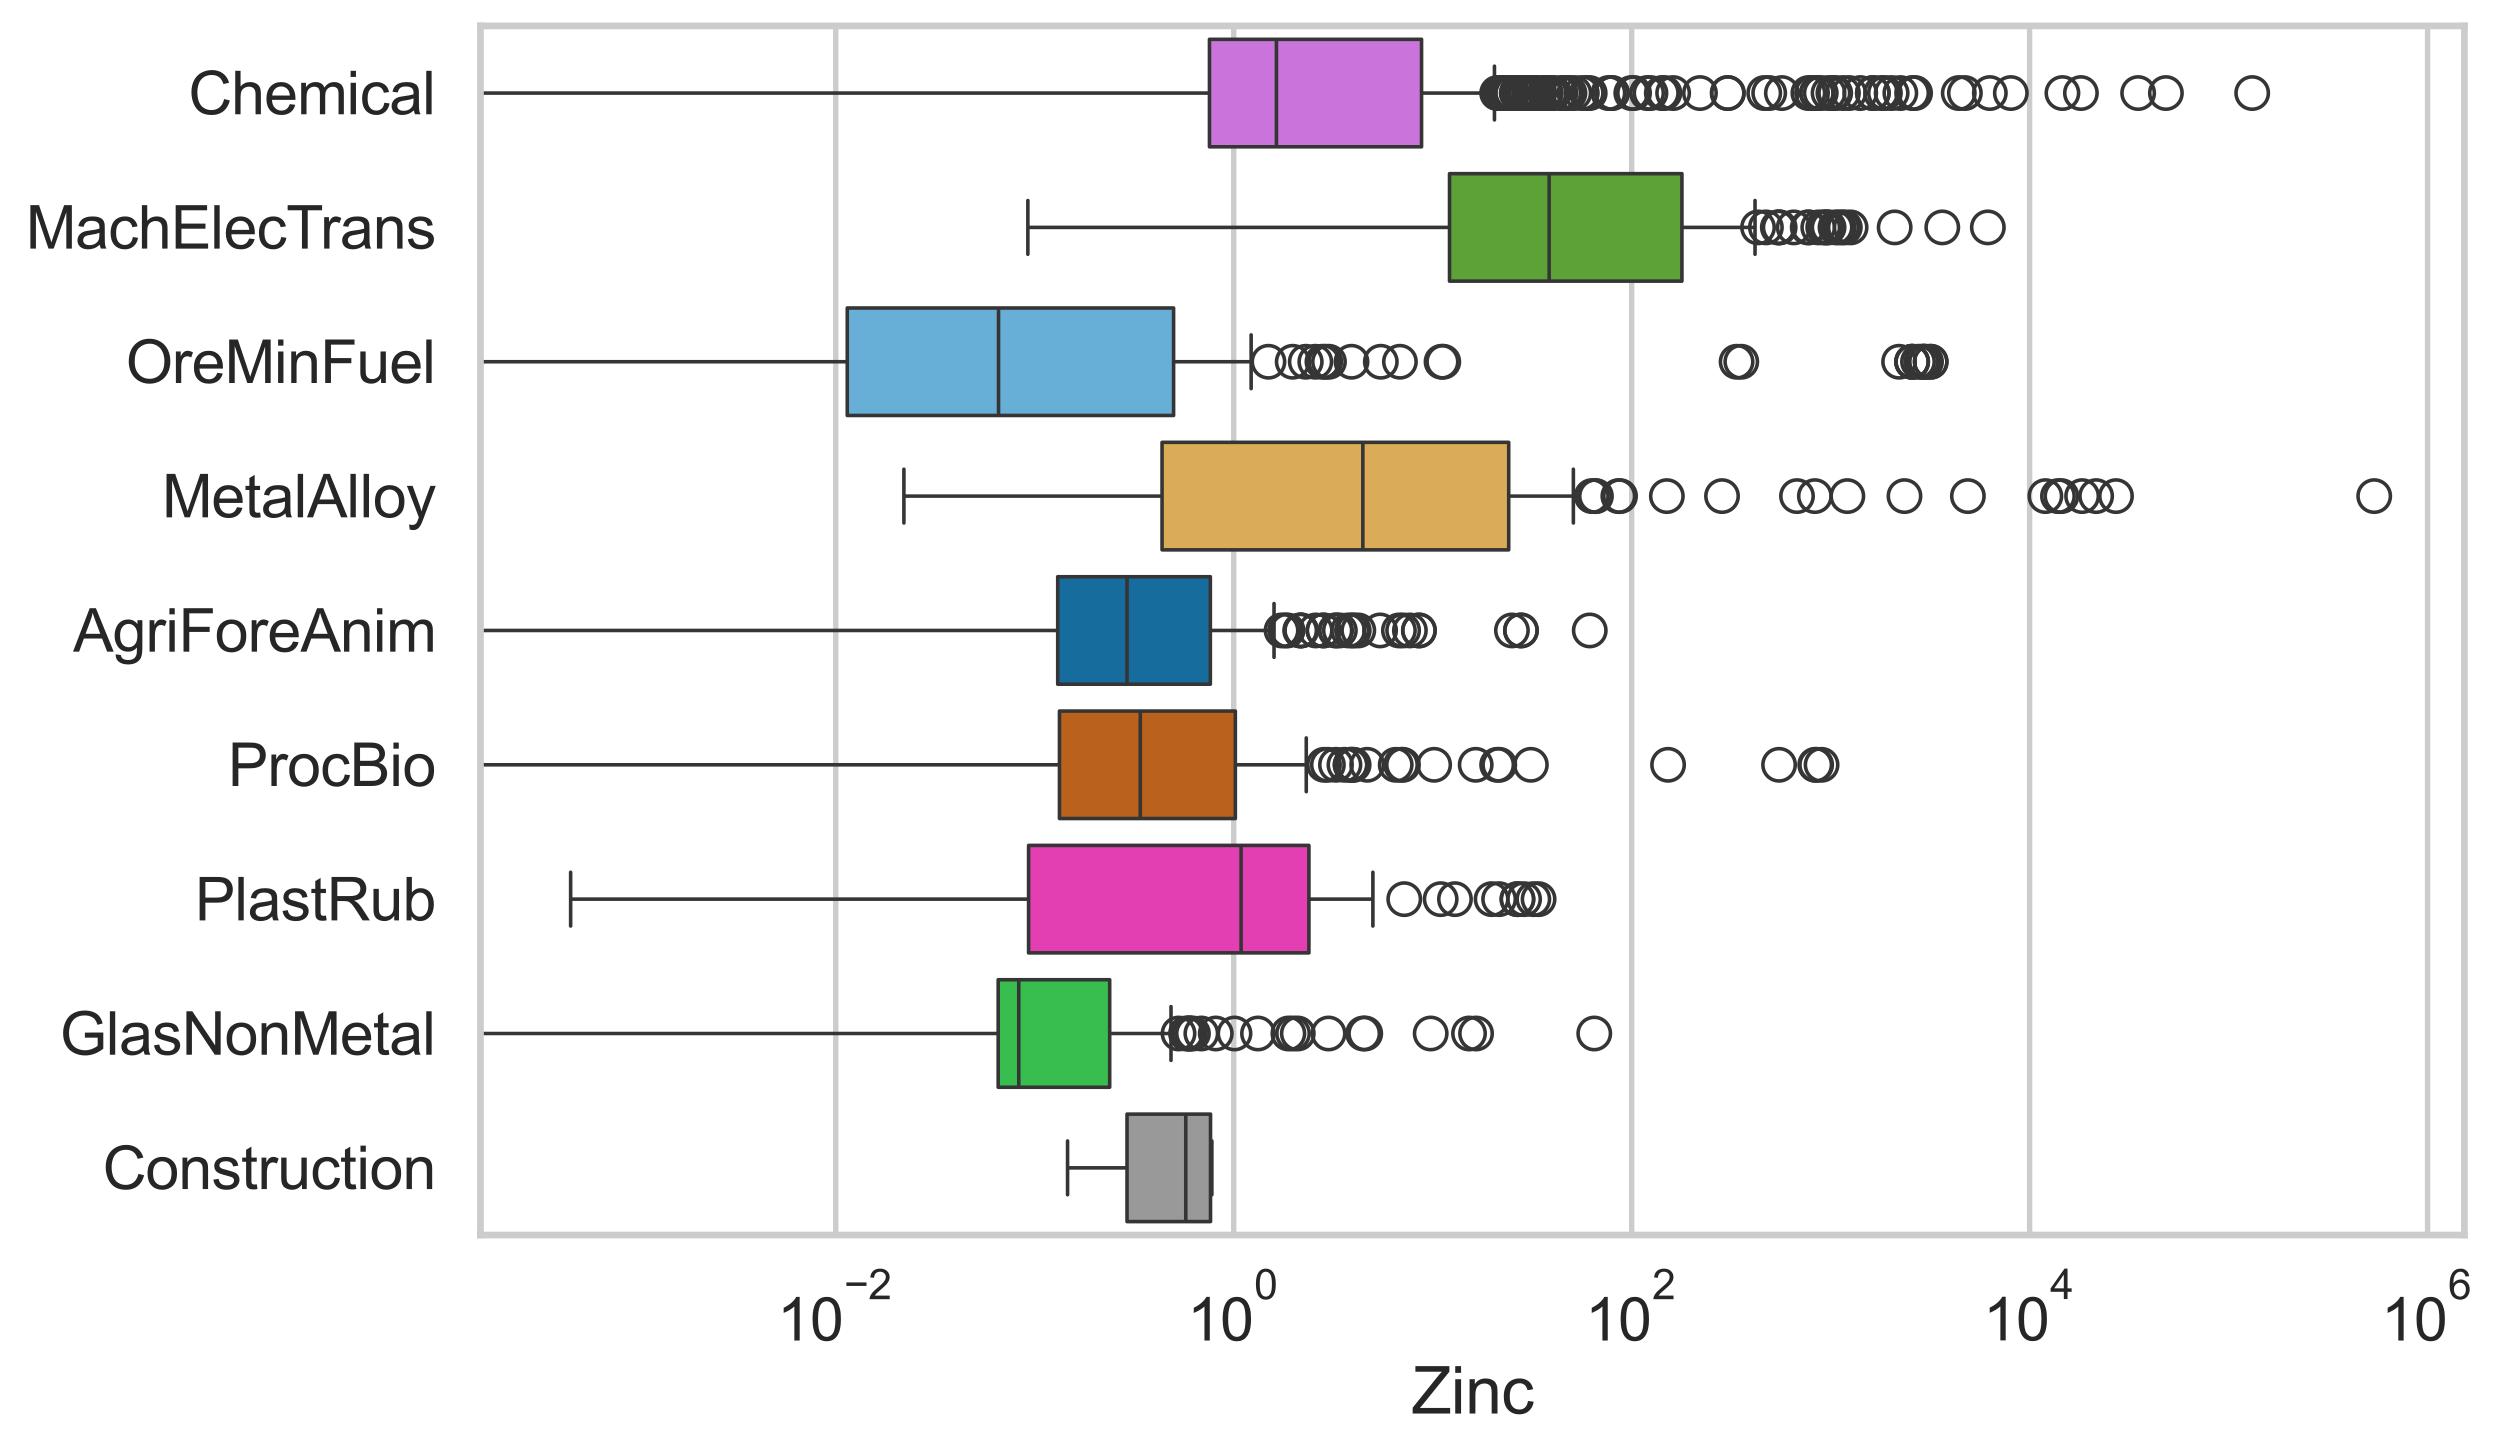 <?xml version="1.0" encoding="utf-8" standalone="no"?>
<!DOCTYPE svg PUBLIC "-//W3C//DTD SVG 1.1//EN"
  "http://www.w3.org/Graphics/SVG/1.1/DTD/svg11.dtd">
<svg xmlns:xlink="http://www.w3.org/1999/xlink" width="695.663pt" height="404.121pt" viewBox="0 0 695.663 404.121" xmlns="http://www.w3.org/2000/svg" version="1.1">
 <defs>
  <style type="text/css">*{stroke-linejoin: round; stroke-linecap: butt}</style>
 </defs>
 <g id="figure_1">
  <g id="patch_1">
   <path d="M 0 404.121 
L 695.663 404.121 
L 695.663 0 
L 0 0 
z
" style="fill: #ffffff"/>
  </g>
  <g id="axes_1">
   <g id="patch_2">
    <path d="M 133.697 343.665 
L 685.754 343.665 
L 685.754 7.2 
L 133.697 7.2 
z
" style="fill: #ffffff"/>
   </g>
   <g id="matplotlib.axis_1">
    <g id="xtick_1">
     <g id="line2d_1">
      <path d="M 232.564 343.665 
L 232.564 7.2 
" clip-path="url(#p1233b18a76)" style="fill: none; stroke: #cccccc; stroke-width: 1.5; stroke-linecap: round"/>
     </g>
     <g id="text_1">
      <!-- $\mathdefault{10^{-2}}$ -->
      <g style="fill: #262626" transform="translate(216.229 373.18) scale(0.165 -0.165)">
       <defs>
        <path id="ArialMT-31" d="M 2384 0 
L 1822 0 
L 1822 3584 
Q 1619 3391 1289 3197 
Q 959 3003 697 2906 
L 697 3450 
Q 1169 3672 1522 3987 
Q 1875 4303 2022 4600 
L 2384 4600 
L 2384 0 
z
" transform="scale(0.016)"/>
        <path id="ArialMT-30" d="M 266 2259 
Q 266 3072 433 3567 
Q 600 4063 929 4331 
Q 1259 4600 1759 4600 
Q 2128 4600 2406 4451 
Q 2684 4303 2865 4023 
Q 3047 3744 3150 3342 
Q 3253 2941 3253 2259 
Q 3253 1453 3087 958 
Q 2922 463 2592 192 
Q 2263 -78 1759 -78 
Q 1097 -78 719 397 
Q 266 969 266 2259 
z
M 844 2259 
Q 844 1131 1108 757 
Q 1372 384 1759 384 
Q 2147 384 2411 759 
Q 2675 1134 2675 2259 
Q 2675 3391 2411 3762 
Q 2147 4134 1753 4134 
Q 1366 4134 1134 3806 
Q 844 3388 844 2259 
z
" transform="scale(0.016)"/>
        <path id="ArialMT-2212" d="M 3381 1997 
L 356 1997 
L 356 2522 
L 3381 2522 
L 3381 1997 
z
" transform="scale(0.016)"/>
        <path id="ArialMT-32" d="M 3222 541 
L 3222 0 
L 194 0 
Q 188 203 259 391 
Q 375 700 629 1000 
Q 884 1300 1366 1694 
Q 2113 2306 2375 2664 
Q 2638 3022 2638 3341 
Q 2638 3675 2398 3904 
Q 2159 4134 1775 4134 
Q 1369 4134 1125 3890 
Q 881 3647 878 3216 
L 300 3275 
Q 359 3922 746 4261 
Q 1134 4600 1788 4600 
Q 2447 4600 2831 4234 
Q 3216 3869 3216 3328 
Q 3216 3053 3103 2787 
Q 2991 2522 2730 2228 
Q 2469 1934 1863 1422 
Q 1356 997 1212 845 
Q 1069 694 975 541 
L 3222 541 
z
" transform="scale(0.016)"/>
       </defs>
       <use xlink:href="#ArialMT-31" transform="translate(0 0.994)"/>
       <use xlink:href="#ArialMT-30" transform="translate(55.615 0.994)"/>
       <use xlink:href="#ArialMT-2212" transform="translate(112.973 70.688) scale(0.7)"/>
       <use xlink:href="#ArialMT-32" transform="translate(153.852 70.688) scale(0.7)"/>
      </g>
     </g>
    </g>
    <g id="xtick_2">
     <g id="line2d_2">
      <path d="M 343.301 343.665 
L 343.301 7.2 
" clip-path="url(#p1233b18a76)" style="fill: none; stroke: #cccccc; stroke-width: 1.5; stroke-linecap: round"/>
     </g>
     <g id="text_2">
      <!-- $\mathdefault{10^{0}}$ -->
      <g style="fill: #262626" transform="translate(330.348 373.18) scale(0.165 -0.165)">
       <use xlink:href="#ArialMT-31" transform="translate(0 0.994)"/>
       <use xlink:href="#ArialMT-30" transform="translate(55.615 0.994)"/>
       <use xlink:href="#ArialMT-30" transform="translate(112.973 70.688) scale(0.7)"/>
      </g>
     </g>
    </g>
    <g id="xtick_3">
     <g id="line2d_3">
      <path d="M 454.037 343.665 
L 454.037 7.2 
" clip-path="url(#p1233b18a76)" style="fill: none; stroke: #cccccc; stroke-width: 1.5; stroke-linecap: round"/>
     </g>
     <g id="text_3">
      <!-- $\mathdefault{10^{2}}$ -->
      <g style="fill: #262626" transform="translate(441.085 373.18) scale(0.165 -0.165)">
       <use xlink:href="#ArialMT-31" transform="translate(0 0.994)"/>
       <use xlink:href="#ArialMT-30" transform="translate(55.615 0.994)"/>
       <use xlink:href="#ArialMT-32" transform="translate(112.973 70.688) scale(0.7)"/>
      </g>
     </g>
    </g>
    <g id="xtick_4">
     <g id="line2d_4">
      <path d="M 564.774 343.665 
L 564.774 7.2 
" clip-path="url(#p1233b18a76)" style="fill: none; stroke: #cccccc; stroke-width: 1.5; stroke-linecap: round"/>
     </g>
     <g id="text_4">
      <!-- $\mathdefault{10^{4}}$ -->
      <g style="fill: #262626" transform="translate(551.822 373.015) scale(0.165 -0.165)">
       <defs>
        <path id="ArialMT-34" d="M 2069 0 
L 2069 1097 
L 81 1097 
L 81 1613 
L 2172 4581 
L 2631 4581 
L 2631 1613 
L 3250 1613 
L 3250 1097 
L 2631 1097 
L 2631 0 
L 2069 0 
z
M 2069 1613 
L 2069 3678 
L 634 1613 
L 2069 1613 
z
" transform="scale(0.016)"/>
       </defs>
       <use xlink:href="#ArialMT-31" transform="translate(0 0.202)"/>
       <use xlink:href="#ArialMT-30" transform="translate(55.615 0.202)"/>
       <use xlink:href="#ArialMT-34" transform="translate(112.973 69.895) scale(0.7)"/>
      </g>
     </g>
    </g>
    <g id="xtick_5">
     <g id="line2d_5">
      <path d="M 675.511 343.665 
L 675.511 7.2 
" clip-path="url(#p1233b18a76)" style="fill: none; stroke: #cccccc; stroke-width: 1.5; stroke-linecap: round"/>
     </g>
     <g id="text_5">
      <!-- $\mathdefault{10^{6}}$ -->
      <g style="fill: #262626" transform="translate(662.558 373.18) scale(0.165 -0.165)">
       <defs>
        <path id="ArialMT-36" d="M 3184 3459 
L 2625 3416 
Q 2550 3747 2413 3897 
Q 2184 4138 1850 4138 
Q 1581 4138 1378 3988 
Q 1113 3794 959 3422 
Q 806 3050 800 2363 
Q 1003 2672 1297 2822 
Q 1591 2972 1913 2972 
Q 2475 2972 2870 2558 
Q 3266 2144 3266 1488 
Q 3266 1056 3080 686 
Q 2894 316 2569 119 
Q 2244 -78 1831 -78 
Q 1128 -78 684 439 
Q 241 956 241 2144 
Q 241 3472 731 4075 
Q 1159 4600 1884 4600 
Q 2425 4600 2770 4297 
Q 3116 3994 3184 3459 
z
M 888 1484 
Q 888 1194 1011 928 
Q 1134 663 1356 523 
Q 1578 384 1822 384 
Q 2178 384 2434 671 
Q 2691 959 2691 1453 
Q 2691 1928 2437 2201 
Q 2184 2475 1800 2475 
Q 1419 2475 1153 2201 
Q 888 1928 888 1484 
z
" transform="scale(0.016)"/>
       </defs>
       <use xlink:href="#ArialMT-31" transform="translate(0 0.994)"/>
       <use xlink:href="#ArialMT-30" transform="translate(55.615 0.994)"/>
       <use xlink:href="#ArialMT-36" transform="translate(112.973 70.688) scale(0.7)"/>
      </g>
     </g>
    </g>
    <g id="text_6">
     <!-- Zinc -->
     <g style="fill: #262626" transform="translate(392.724 393.344) scale(0.18 -0.18)">
      <defs>
       <path id="ArialMT-5a" d="M 128 0 
L 128 563 
L 2475 3497 
Q 2725 3809 2950 4041 
L 394 4041 
L 394 4581 
L 3675 4581 
L 3675 4041 
L 1103 863 
L 825 541 
L 3750 541 
L 3750 0 
L 128 0 
z
" transform="scale(0.016)"/>
       <path id="ArialMT-69" d="M 425 3934 
L 425 4581 
L 988 4581 
L 988 3934 
L 425 3934 
z
M 425 0 
L 425 3319 
L 988 3319 
L 988 0 
L 425 0 
z
" transform="scale(0.016)"/>
       <path id="ArialMT-6e" d="M 422 0 
L 422 3319 
L 928 3319 
L 928 2847 
Q 1294 3394 1984 3394 
Q 2284 3394 2536 3286 
Q 2788 3178 2913 3003 
Q 3038 2828 3088 2588 
Q 3119 2431 3119 2041 
L 3119 0 
L 2556 0 
L 2556 2019 
Q 2556 2363 2490 2533 
Q 2425 2703 2258 2804 
Q 2091 2906 1866 2906 
Q 1506 2906 1245 2678 
Q 984 2450 984 1813 
L 984 0 
L 422 0 
z
" transform="scale(0.016)"/>
       <path id="ArialMT-63" d="M 2588 1216 
L 3141 1144 
Q 3050 572 2676 248 
Q 2303 -75 1759 -75 
Q 1078 -75 664 370 
Q 250 816 250 1647 
Q 250 2184 428 2587 
Q 606 2991 970 3192 
Q 1334 3394 1763 3394 
Q 2303 3394 2647 3120 
Q 2991 2847 3088 2344 
L 2541 2259 
Q 2463 2594 2264 2762 
Q 2066 2931 1784 2931 
Q 1359 2931 1093 2626 
Q 828 2322 828 1663 
Q 828 994 1084 691 
Q 1341 388 1753 388 
Q 2084 388 2306 591 
Q 2528 794 2588 1216 
z
" transform="scale(0.016)"/>
      </defs>
      <use xlink:href="#ArialMT-5a"/>
      <use xlink:href="#ArialMT-69" transform="translate(61.084 0)"/>
      <use xlink:href="#ArialMT-6e" transform="translate(83.301 0)"/>
      <use xlink:href="#ArialMT-63" transform="translate(138.916 0)"/>
     </g>
    </g>
   </g>
   <g id="matplotlib.axis_2">
    <g id="ytick_1">
     <g id="text_7">
      <!-- Chemical -->
      <g style="fill: #262626" transform="translate(52.428 31.798) scale(0.165 -0.165)">
       <defs>
        <path id="ArialMT-43" d="M 3763 1606 
L 4369 1453 
Q 4178 706 3683 314 
Q 3188 -78 2472 -78 
Q 1731 -78 1267 223 
Q 803 525 561 1097 
Q 319 1669 319 2325 
Q 319 3041 592 3573 
Q 866 4106 1370 4382 
Q 1875 4659 2481 4659 
Q 3169 4659 3637 4309 
Q 4106 3959 4291 3325 
L 3694 3184 
Q 3534 3684 3231 3912 
Q 2928 4141 2469 4141 
Q 1941 4141 1586 3887 
Q 1231 3634 1087 3207 
Q 944 2781 944 2328 
Q 944 1744 1114 1308 
Q 1284 872 1643 656 
Q 2003 441 2422 441 
Q 2931 441 3284 734 
Q 3638 1028 3763 1606 
z
" transform="scale(0.016)"/>
        <path id="ArialMT-68" d="M 422 0 
L 422 4581 
L 984 4581 
L 984 2938 
Q 1378 3394 1978 3394 
Q 2347 3394 2619 3248 
Q 2891 3103 3008 2847 
Q 3125 2591 3125 2103 
L 3125 0 
L 2563 0 
L 2563 2103 
Q 2563 2525 2380 2717 
Q 2197 2909 1863 2909 
Q 1613 2909 1392 2779 
Q 1172 2650 1078 2428 
Q 984 2206 984 1816 
L 984 0 
L 422 0 
z
" transform="scale(0.016)"/>
        <path id="ArialMT-65" d="M 2694 1069 
L 3275 997 
Q 3138 488 2766 206 
Q 2394 -75 1816 -75 
Q 1088 -75 661 373 
Q 234 822 234 1631 
Q 234 2469 665 2931 
Q 1097 3394 1784 3394 
Q 2450 3394 2872 2941 
Q 3294 2488 3294 1666 
Q 3294 1616 3291 1516 
L 816 1516 
Q 847 969 1125 678 
Q 1403 388 1819 388 
Q 2128 388 2347 550 
Q 2566 713 2694 1069 
z
M 847 1978 
L 2700 1978 
Q 2663 2397 2488 2606 
Q 2219 2931 1791 2931 
Q 1403 2931 1139 2672 
Q 875 2413 847 1978 
z
" transform="scale(0.016)"/>
        <path id="ArialMT-6d" d="M 422 0 
L 422 3319 
L 925 3319 
L 925 2853 
Q 1081 3097 1340 3245 
Q 1600 3394 1931 3394 
Q 2300 3394 2536 3241 
Q 2772 3088 2869 2813 
Q 3263 3394 3894 3394 
Q 4388 3394 4653 3120 
Q 4919 2847 4919 2278 
L 4919 0 
L 4359 0 
L 4359 2091 
Q 4359 2428 4304 2576 
Q 4250 2725 4106 2815 
Q 3963 2906 3769 2906 
Q 3419 2906 3187 2673 
Q 2956 2441 2956 1928 
L 2956 0 
L 2394 0 
L 2394 2156 
Q 2394 2531 2256 2718 
Q 2119 2906 1806 2906 
Q 1569 2906 1367 2781 
Q 1166 2656 1075 2415 
Q 984 2175 984 1722 
L 984 0 
L 422 0 
z
" transform="scale(0.016)"/>
        <path id="ArialMT-61" d="M 2588 409 
Q 2275 144 1986 34 
Q 1697 -75 1366 -75 
Q 819 -75 525 192 
Q 231 459 231 875 
Q 231 1119 342 1320 
Q 453 1522 633 1644 
Q 813 1766 1038 1828 
Q 1203 1872 1538 1913 
Q 2219 1994 2541 2106 
Q 2544 2222 2544 2253 
Q 2544 2597 2384 2738 
Q 2169 2928 1744 2928 
Q 1347 2928 1158 2789 
Q 969 2650 878 2297 
L 328 2372 
Q 403 2725 575 2942 
Q 747 3159 1072 3276 
Q 1397 3394 1825 3394 
Q 2250 3394 2515 3294 
Q 2781 3194 2906 3042 
Q 3031 2891 3081 2659 
Q 3109 2516 3109 2141 
L 3109 1391 
Q 3109 606 3145 398 
Q 3181 191 3288 0 
L 2700 0 
Q 2613 175 2588 409 
z
M 2541 1666 
Q 2234 1541 1622 1453 
Q 1275 1403 1131 1340 
Q 988 1278 909 1158 
Q 831 1038 831 891 
Q 831 666 1001 516 
Q 1172 366 1500 366 
Q 1825 366 2078 508 
Q 2331 650 2450 897 
Q 2541 1088 2541 1459 
L 2541 1666 
z
" transform="scale(0.016)"/>
        <path id="ArialMT-6c" d="M 409 0 
L 409 4581 
L 972 4581 
L 972 0 
L 409 0 
z
" transform="scale(0.016)"/>
       </defs>
       <use xlink:href="#ArialMT-43"/>
       <use xlink:href="#ArialMT-68" transform="translate(72.217 0)"/>
       <use xlink:href="#ArialMT-65" transform="translate(127.832 0)"/>
       <use xlink:href="#ArialMT-6d" transform="translate(183.447 0)"/>
       <use xlink:href="#ArialMT-69" transform="translate(266.748 0)"/>
       <use xlink:href="#ArialMT-63" transform="translate(288.965 0)"/>
       <use xlink:href="#ArialMT-61" transform="translate(338.965 0)"/>
       <use xlink:href="#ArialMT-6c" transform="translate(394.58 0)"/>
      </g>
     </g>
    </g>
    <g id="ytick_2">
     <g id="text_8">
      <!-- MachElecTrans -->
      <g style="fill: #262626" transform="translate(7.2 69.183) scale(0.165 -0.165)">
       <defs>
        <path id="ArialMT-4d" d="M 475 0 
L 475 4581 
L 1388 4581 
L 2472 1338 
Q 2622 884 2691 659 
Q 2769 909 2934 1394 
L 4031 4581 
L 4847 4581 
L 4847 0 
L 4263 0 
L 4263 3834 
L 2931 0 
L 2384 0 
L 1059 3900 
L 1059 0 
L 475 0 
z
" transform="scale(0.016)"/>
        <path id="ArialMT-45" d="M 506 0 
L 506 4581 
L 3819 4581 
L 3819 4041 
L 1113 4041 
L 1113 2638 
L 3647 2638 
L 3647 2100 
L 1113 2100 
L 1113 541 
L 3925 541 
L 3925 0 
L 506 0 
z
" transform="scale(0.016)"/>
        <path id="ArialMT-54" d="M 1659 0 
L 1659 4041 
L 150 4041 
L 150 4581 
L 3781 4581 
L 3781 4041 
L 2266 4041 
L 2266 0 
L 1659 0 
z
" transform="scale(0.016)"/>
        <path id="ArialMT-72" d="M 416 0 
L 416 3319 
L 922 3319 
L 922 2816 
Q 1116 3169 1280 3281 
Q 1444 3394 1641 3394 
Q 1925 3394 2219 3213 
L 2025 2691 
Q 1819 2813 1613 2813 
Q 1428 2813 1281 2702 
Q 1134 2591 1072 2394 
Q 978 2094 978 1738 
L 978 0 
L 416 0 
z
" transform="scale(0.016)"/>
        <path id="ArialMT-73" d="M 197 991 
L 753 1078 
Q 800 744 1014 566 
Q 1228 388 1613 388 
Q 2000 388 2187 545 
Q 2375 703 2375 916 
Q 2375 1106 2209 1216 
Q 2094 1291 1634 1406 
Q 1016 1563 777 1677 
Q 538 1791 414 1992 
Q 291 2194 291 2438 
Q 291 2659 392 2848 
Q 494 3038 669 3163 
Q 800 3259 1026 3326 
Q 1253 3394 1513 3394 
Q 1903 3394 2198 3281 
Q 2494 3169 2634 2976 
Q 2775 2784 2828 2463 
L 2278 2388 
Q 2241 2644 2061 2787 
Q 1881 2931 1553 2931 
Q 1166 2931 1000 2803 
Q 834 2675 834 2503 
Q 834 2394 903 2306 
Q 972 2216 1119 2156 
Q 1203 2125 1616 2013 
Q 2213 1853 2448 1751 
Q 2684 1650 2818 1456 
Q 2953 1263 2953 975 
Q 2953 694 2789 445 
Q 2625 197 2315 61 
Q 2006 -75 1616 -75 
Q 969 -75 630 194 
Q 291 463 197 991 
z
" transform="scale(0.016)"/>
       </defs>
       <use xlink:href="#ArialMT-4d"/>
       <use xlink:href="#ArialMT-61" transform="translate(83.301 0)"/>
       <use xlink:href="#ArialMT-63" transform="translate(138.916 0)"/>
       <use xlink:href="#ArialMT-68" transform="translate(188.916 0)"/>
       <use xlink:href="#ArialMT-45" transform="translate(244.531 0)"/>
       <use xlink:href="#ArialMT-6c" transform="translate(311.23 0)"/>
       <use xlink:href="#ArialMT-65" transform="translate(333.447 0)"/>
       <use xlink:href="#ArialMT-63" transform="translate(389.062 0)"/>
       <use xlink:href="#ArialMT-54" transform="translate(439.062 0)"/>
       <use xlink:href="#ArialMT-72" transform="translate(496.396 0)"/>
       <use xlink:href="#ArialMT-61" transform="translate(529.697 0)"/>
       <use xlink:href="#ArialMT-6e" transform="translate(585.312 0)"/>
       <use xlink:href="#ArialMT-73" transform="translate(640.928 0)"/>
      </g>
     </g>
    </g>
    <g id="ytick_3">
     <g id="text_9">
      <!-- OreMinFuel -->
      <g style="fill: #262626" transform="translate(35.013 106.568) scale(0.165 -0.165)">
       <defs>
        <path id="ArialMT-4f" d="M 309 2231 
Q 309 3372 921 4017 
Q 1534 4663 2503 4663 
Q 3138 4663 3647 4359 
Q 4156 4056 4423 3514 
Q 4691 2972 4691 2284 
Q 4691 1588 4409 1038 
Q 4128 488 3612 205 
Q 3097 -78 2500 -78 
Q 1853 -78 1343 234 
Q 834 547 571 1087 
Q 309 1628 309 2231 
z
M 934 2222 
Q 934 1394 1379 917 
Q 1825 441 2497 441 
Q 3181 441 3623 922 
Q 4066 1403 4066 2288 
Q 4066 2847 3877 3264 
Q 3688 3681 3323 3911 
Q 2959 4141 2506 4141 
Q 1863 4141 1398 3698 
Q 934 3256 934 2222 
z
" transform="scale(0.016)"/>
        <path id="ArialMT-46" d="M 525 0 
L 525 4581 
L 3616 4581 
L 3616 4041 
L 1131 4041 
L 1131 2622 
L 3281 2622 
L 3281 2081 
L 1131 2081 
L 1131 0 
L 525 0 
z
" transform="scale(0.016)"/>
        <path id="ArialMT-75" d="M 2597 0 
L 2597 488 
Q 2209 -75 1544 -75 
Q 1250 -75 995 37 
Q 741 150 617 320 
Q 494 491 444 738 
Q 409 903 409 1263 
L 409 3319 
L 972 3319 
L 972 1478 
Q 972 1038 1006 884 
Q 1059 663 1231 536 
Q 1403 409 1656 409 
Q 1909 409 2131 539 
Q 2353 669 2445 892 
Q 2538 1116 2538 1541 
L 2538 3319 
L 3100 3319 
L 3100 0 
L 2597 0 
z
" transform="scale(0.016)"/>
       </defs>
       <use xlink:href="#ArialMT-4f"/>
       <use xlink:href="#ArialMT-72" transform="translate(77.783 0)"/>
       <use xlink:href="#ArialMT-65" transform="translate(111.084 0)"/>
       <use xlink:href="#ArialMT-4d" transform="translate(166.699 0)"/>
       <use xlink:href="#ArialMT-69" transform="translate(250 0)"/>
       <use xlink:href="#ArialMT-6e" transform="translate(272.217 0)"/>
       <use xlink:href="#ArialMT-46" transform="translate(327.832 0)"/>
       <use xlink:href="#ArialMT-75" transform="translate(388.916 0)"/>
       <use xlink:href="#ArialMT-65" transform="translate(444.531 0)"/>
       <use xlink:href="#ArialMT-6c" transform="translate(500.146 0)"/>
      </g>
     </g>
    </g>
    <g id="ytick_4">
     <g id="text_10">
      <!-- MetalAlloy -->
      <g style="fill: #262626" transform="translate(45.088 143.953) scale(0.165 -0.165)">
       <defs>
        <path id="ArialMT-74" d="M 1650 503 
L 1731 6 
Q 1494 -44 1306 -44 
Q 1000 -44 831 53 
Q 663 150 594 308 
Q 525 466 525 972 
L 525 2881 
L 113 2881 
L 113 3319 
L 525 3319 
L 525 4141 
L 1084 4478 
L 1084 3319 
L 1650 3319 
L 1650 2881 
L 1084 2881 
L 1084 941 
Q 1084 700 1114 631 
Q 1144 563 1211 522 
Q 1278 481 1403 481 
Q 1497 481 1650 503 
z
" transform="scale(0.016)"/>
        <path id="ArialMT-41" d="M -9 0 
L 1750 4581 
L 2403 4581 
L 4278 0 
L 3588 0 
L 3053 1388 
L 1138 1388 
L 634 0 
L -9 0 
z
M 1313 1881 
L 2866 1881 
L 2388 3150 
Q 2169 3728 2063 4100 
Q 1975 3659 1816 3225 
L 1313 1881 
z
" transform="scale(0.016)"/>
        <path id="ArialMT-6f" d="M 213 1659 
Q 213 2581 725 3025 
Q 1153 3394 1769 3394 
Q 2453 3394 2887 2945 
Q 3322 2497 3322 1706 
Q 3322 1066 3130 698 
Q 2938 331 2570 128 
Q 2203 -75 1769 -75 
Q 1072 -75 642 372 
Q 213 819 213 1659 
z
M 791 1659 
Q 791 1022 1069 705 
Q 1347 388 1769 388 
Q 2188 388 2466 706 
Q 2744 1025 2744 1678 
Q 2744 2294 2464 2611 
Q 2184 2928 1769 2928 
Q 1347 2928 1069 2612 
Q 791 2297 791 1659 
z
" transform="scale(0.016)"/>
        <path id="ArialMT-79" d="M 397 -1278 
L 334 -750 
Q 519 -800 656 -800 
Q 844 -800 956 -737 
Q 1069 -675 1141 -563 
Q 1194 -478 1313 -144 
Q 1328 -97 1363 -6 
L 103 3319 
L 709 3319 
L 1400 1397 
Q 1534 1031 1641 628 
Q 1738 1016 1872 1384 
L 2581 3319 
L 3144 3319 
L 1881 -56 
Q 1678 -603 1566 -809 
Q 1416 -1088 1222 -1217 
Q 1028 -1347 759 -1347 
Q 597 -1347 397 -1278 
z
" transform="scale(0.016)"/>
       </defs>
       <use xlink:href="#ArialMT-4d"/>
       <use xlink:href="#ArialMT-65" transform="translate(83.301 0)"/>
       <use xlink:href="#ArialMT-74" transform="translate(138.916 0)"/>
       <use xlink:href="#ArialMT-61" transform="translate(166.699 0)"/>
       <use xlink:href="#ArialMT-6c" transform="translate(222.314 0)"/>
       <use xlink:href="#ArialMT-41" transform="translate(244.531 0)"/>
       <use xlink:href="#ArialMT-6c" transform="translate(311.23 0)"/>
       <use xlink:href="#ArialMT-6c" transform="translate(333.447 0)"/>
       <use xlink:href="#ArialMT-6f" transform="translate(355.664 0)"/>
       <use xlink:href="#ArialMT-79" transform="translate(411.279 0)"/>
      </g>
     </g>
    </g>
    <g id="ytick_5">
     <g id="text_11">
      <!-- AgriForeAnim -->
      <g style="fill: #262626" transform="translate(20.341 181.337) scale(0.165 -0.165)">
       <defs>
        <path id="ArialMT-67" d="M 319 -275 
L 866 -356 
Q 900 -609 1056 -725 
Q 1266 -881 1628 -881 
Q 2019 -881 2231 -725 
Q 2444 -569 2519 -288 
Q 2563 -116 2559 434 
Q 2191 0 1641 0 
Q 956 0 581 494 
Q 206 988 206 1678 
Q 206 2153 378 2554 
Q 550 2956 876 3175 
Q 1203 3394 1644 3394 
Q 2231 3394 2613 2919 
L 2613 3319 
L 3131 3319 
L 3131 450 
Q 3131 -325 2973 -648 
Q 2816 -972 2473 -1159 
Q 2131 -1347 1631 -1347 
Q 1038 -1347 672 -1080 
Q 306 -813 319 -275 
z
M 784 1719 
Q 784 1066 1043 766 
Q 1303 466 1694 466 
Q 2081 466 2343 764 
Q 2606 1063 2606 1700 
Q 2606 2309 2336 2618 
Q 2066 2928 1684 2928 
Q 1309 2928 1046 2623 
Q 784 2319 784 1719 
z
" transform="scale(0.016)"/>
       </defs>
       <use xlink:href="#ArialMT-41"/>
       <use xlink:href="#ArialMT-67" transform="translate(66.699 0)"/>
       <use xlink:href="#ArialMT-72" transform="translate(122.314 0)"/>
       <use xlink:href="#ArialMT-69" transform="translate(155.615 0)"/>
       <use xlink:href="#ArialMT-46" transform="translate(177.832 0)"/>
       <use xlink:href="#ArialMT-6f" transform="translate(238.916 0)"/>
       <use xlink:href="#ArialMT-72" transform="translate(294.531 0)"/>
       <use xlink:href="#ArialMT-65" transform="translate(327.832 0)"/>
       <use xlink:href="#ArialMT-41" transform="translate(383.447 0)"/>
       <use xlink:href="#ArialMT-6e" transform="translate(450.146 0)"/>
       <use xlink:href="#ArialMT-69" transform="translate(505.762 0)"/>
       <use xlink:href="#ArialMT-6d" transform="translate(527.979 0)"/>
      </g>
     </g>
    </g>
    <g id="ytick_6">
     <g id="text_12">
      <!-- ProcBio -->
      <g style="fill: #262626" transform="translate(63.424 218.722) scale(0.165 -0.165)">
       <defs>
        <path id="ArialMT-50" d="M 494 0 
L 494 4581 
L 2222 4581 
Q 2678 4581 2919 4538 
Q 3256 4481 3484 4323 
Q 3713 4166 3852 3881 
Q 3991 3597 3991 3256 
Q 3991 2672 3619 2267 
Q 3247 1863 2275 1863 
L 1100 1863 
L 1100 0 
L 494 0 
z
M 1100 2403 
L 2284 2403 
Q 2872 2403 3119 2622 
Q 3366 2841 3366 3238 
Q 3366 3525 3220 3729 
Q 3075 3934 2838 4000 
Q 2684 4041 2272 4041 
L 1100 4041 
L 1100 2403 
z
" transform="scale(0.016)"/>
        <path id="ArialMT-42" d="M 469 0 
L 469 4581 
L 2188 4581 
Q 2713 4581 3030 4442 
Q 3347 4303 3526 4014 
Q 3706 3725 3706 3409 
Q 3706 3116 3547 2856 
Q 3388 2597 3066 2438 
Q 3481 2316 3704 2022 
Q 3928 1728 3928 1328 
Q 3928 1006 3792 729 
Q 3656 453 3456 303 
Q 3256 153 2954 76 
Q 2653 0 2216 0 
L 469 0 
z
M 1075 2656 
L 2066 2656 
Q 2469 2656 2644 2709 
Q 2875 2778 2992 2937 
Q 3109 3097 3109 3338 
Q 3109 3566 3000 3739 
Q 2891 3913 2687 3977 
Q 2484 4041 1991 4041 
L 1075 4041 
L 1075 2656 
z
M 1075 541 
L 2216 541 
Q 2509 541 2628 563 
Q 2838 600 2978 687 
Q 3119 775 3209 942 
Q 3300 1109 3300 1328 
Q 3300 1584 3169 1773 
Q 3038 1963 2805 2039 
Q 2572 2116 2134 2116 
L 1075 2116 
L 1075 541 
z
" transform="scale(0.016)"/>
       </defs>
       <use xlink:href="#ArialMT-50"/>
       <use xlink:href="#ArialMT-72" transform="translate(66.699 0)"/>
       <use xlink:href="#ArialMT-6f" transform="translate(100 0)"/>
       <use xlink:href="#ArialMT-63" transform="translate(155.615 0)"/>
       <use xlink:href="#ArialMT-42" transform="translate(205.615 0)"/>
       <use xlink:href="#ArialMT-69" transform="translate(272.314 0)"/>
       <use xlink:href="#ArialMT-6f" transform="translate(294.531 0)"/>
      </g>
     </g>
    </g>
    <g id="ytick_7">
     <g id="text_13">
      <!-- PlastRub -->
      <g style="fill: #262626" transform="translate(54.248 256.107) scale(0.165 -0.165)">
       <defs>
        <path id="ArialMT-52" d="M 503 0 
L 503 4581 
L 2534 4581 
Q 3147 4581 3465 4457 
Q 3784 4334 3975 4021 
Q 4166 3709 4166 3331 
Q 4166 2844 3850 2509 
Q 3534 2175 2875 2084 
Q 3116 1969 3241 1856 
Q 3506 1613 3744 1247 
L 4541 0 
L 3778 0 
L 3172 953 
Q 2906 1366 2734 1584 
Q 2563 1803 2427 1890 
Q 2291 1978 2150 2013 
Q 2047 2034 1813 2034 
L 1109 2034 
L 1109 0 
L 503 0 
z
M 1109 2559 
L 2413 2559 
Q 2828 2559 3062 2645 
Q 3297 2731 3419 2920 
Q 3541 3109 3541 3331 
Q 3541 3656 3305 3865 
Q 3069 4075 2559 4075 
L 1109 4075 
L 1109 2559 
z
" transform="scale(0.016)"/>
        <path id="ArialMT-62" d="M 941 0 
L 419 0 
L 419 4581 
L 981 4581 
L 981 2947 
Q 1338 3394 1891 3394 
Q 2197 3394 2470 3270 
Q 2744 3147 2920 2923 
Q 3097 2700 3197 2384 
Q 3297 2069 3297 1709 
Q 3297 856 2875 390 
Q 2453 -75 1863 -75 
Q 1275 -75 941 416 
L 941 0 
z
M 934 1684 
Q 934 1088 1097 822 
Q 1363 388 1816 388 
Q 2184 388 2453 708 
Q 2722 1028 2722 1663 
Q 2722 2313 2464 2622 
Q 2206 2931 1841 2931 
Q 1472 2931 1203 2611 
Q 934 2291 934 1684 
z
" transform="scale(0.016)"/>
       </defs>
       <use xlink:href="#ArialMT-50"/>
       <use xlink:href="#ArialMT-6c" transform="translate(66.699 0)"/>
       <use xlink:href="#ArialMT-61" transform="translate(88.916 0)"/>
       <use xlink:href="#ArialMT-73" transform="translate(144.531 0)"/>
       <use xlink:href="#ArialMT-74" transform="translate(194.531 0)"/>
       <use xlink:href="#ArialMT-52" transform="translate(222.314 0)"/>
       <use xlink:href="#ArialMT-75" transform="translate(294.531 0)"/>
       <use xlink:href="#ArialMT-62" transform="translate(350.146 0)"/>
      </g>
     </g>
    </g>
    <g id="ytick_8">
     <g id="text_14">
      <!-- GlasNonMetal -->
      <g style="fill: #262626" transform="translate(16.659 293.492) scale(0.165 -0.165)">
       <defs>
        <path id="ArialMT-47" d="M 2638 1797 
L 2638 2334 
L 4578 2338 
L 4578 638 
Q 4131 281 3656 101 
Q 3181 -78 2681 -78 
Q 2006 -78 1454 211 
Q 903 500 622 1047 
Q 341 1594 341 2269 
Q 341 2938 620 3517 
Q 900 4097 1425 4378 
Q 1950 4659 2634 4659 
Q 3131 4659 3532 4498 
Q 3934 4338 4162 4050 
Q 4391 3763 4509 3300 
L 3963 3150 
Q 3859 3500 3706 3700 
Q 3553 3900 3268 4020 
Q 2984 4141 2638 4141 
Q 2222 4141 1919 4014 
Q 1616 3888 1430 3681 
Q 1244 3475 1141 3228 
Q 966 2803 966 2306 
Q 966 1694 1177 1281 
Q 1388 869 1791 669 
Q 2194 469 2647 469 
Q 3041 469 3416 620 
Q 3791 772 3984 944 
L 3984 1797 
L 2638 1797 
z
" transform="scale(0.016)"/>
        <path id="ArialMT-4e" d="M 488 0 
L 488 4581 
L 1109 4581 
L 3516 984 
L 3516 4581 
L 4097 4581 
L 4097 0 
L 3475 0 
L 1069 3600 
L 1069 0 
L 488 0 
z
" transform="scale(0.016)"/>
       </defs>
       <use xlink:href="#ArialMT-47"/>
       <use xlink:href="#ArialMT-6c" transform="translate(77.783 0)"/>
       <use xlink:href="#ArialMT-61" transform="translate(100 0)"/>
       <use xlink:href="#ArialMT-73" transform="translate(155.615 0)"/>
       <use xlink:href="#ArialMT-4e" transform="translate(205.615 0)"/>
       <use xlink:href="#ArialMT-6f" transform="translate(277.832 0)"/>
       <use xlink:href="#ArialMT-6e" transform="translate(333.447 0)"/>
       <use xlink:href="#ArialMT-4d" transform="translate(389.062 0)"/>
       <use xlink:href="#ArialMT-65" transform="translate(472.363 0)"/>
       <use xlink:href="#ArialMT-74" transform="translate(527.979 0)"/>
       <use xlink:href="#ArialMT-61" transform="translate(555.762 0)"/>
       <use xlink:href="#ArialMT-6c" transform="translate(611.377 0)"/>
      </g>
     </g>
    </g>
    <g id="ytick_9">
     <g id="text_15">
      <!-- Construction -->
      <g style="fill: #262626" transform="translate(28.575 330.877) scale(0.165 -0.165)">
       <use xlink:href="#ArialMT-43"/>
       <use xlink:href="#ArialMT-6f" transform="translate(72.217 0)"/>
       <use xlink:href="#ArialMT-6e" transform="translate(127.832 0)"/>
       <use xlink:href="#ArialMT-73" transform="translate(183.447 0)"/>
       <use xlink:href="#ArialMT-74" transform="translate(233.447 0)"/>
       <use xlink:href="#ArialMT-72" transform="translate(261.23 0)"/>
       <use xlink:href="#ArialMT-75" transform="translate(294.531 0)"/>
       <use xlink:href="#ArialMT-63" transform="translate(350.146 0)"/>
       <use xlink:href="#ArialMT-74" transform="translate(400.146 0)"/>
       <use xlink:href="#ArialMT-69" transform="translate(427.93 0)"/>
       <use xlink:href="#ArialMT-6f" transform="translate(450.146 0)"/>
       <use xlink:href="#ArialMT-6e" transform="translate(505.762 0)"/>
      </g>
     </g>
    </g>
   </g>
   <g id="patch_3">
    <path d="M 336.552 10.938 
L 336.552 40.846 
L 395.567 40.846 
L 395.567 10.938 
L 336.552 10.938 
z
" clip-path="url(#p1233b18a76)" style="fill: #ca74db; stroke: #353535; stroke-linejoin: miter"/>
   </g>
   <g id="line2d_6">
    <path d="M 336.552 25.892 
L -1 25.892 
" clip-path="url(#p1233b18a76)" style="fill: none; stroke: #353535"/>
   </g>
   <g id="line2d_7">
    <path d="M 395.567 25.892 
L 415.855 25.892 
" clip-path="url(#p1233b18a76)" style="fill: none; stroke: #353535"/>
   </g>
   <g id="line2d_8">
    <path clip-path="url(#p1233b18a76)" style="fill: none; stroke: #353535; stroke-linecap: round"/>
   </g>
   <g id="line2d_9">
    <path d="M 415.855 18.415 
L 415.855 33.369 
" clip-path="url(#p1233b18a76)" style="fill: none; stroke: #353535; stroke-linecap: round"/>
   </g>
   <g id="line2d_10">
    <defs>
     <path id="m9d1ea6c494" d="M 0 4.5 
C 1.193 4.5 2.338 4.026 3.182 3.182 
C 4.026 2.338 4.5 1.193 4.5 0 
C 4.5 -1.193 4.026 -2.338 3.182 -3.182 
C 2.338 -4.026 1.193 -4.5 0 -4.5 
C -1.193 -4.5 -2.338 -4.026 -3.182 -3.182 
C -4.026 -2.338 -4.5 -1.193 -4.5 0 
C -4.5 1.193 -4.026 2.338 -3.182 3.182 
C -2.338 4.026 -1.193 4.5 0 4.5 
z
" style="stroke: #353535"/>
    </defs>
    <g clip-path="url(#p1233b18a76)">
     <use xlink:href="#m9d1ea6c494" x="545.052" y="25.892" style="fill-opacity: 0; stroke: #353535"/>
     <use xlink:href="#m9d1ea6c494" x="426.946" y="25.892" style="fill-opacity: 0; stroke: #353535"/>
     <use xlink:href="#m9d1ea6c494" x="442.357" y="25.892" style="fill-opacity: 0; stroke: #353535"/>
     <use xlink:href="#m9d1ea6c494" x="473.041" y="25.892" style="fill-opacity: 0; stroke: #353535"/>
     <use xlink:href="#m9d1ea6c494" x="532.078" y="25.892" style="fill-opacity: 0; stroke: #353535"/>
     <use xlink:href="#m9d1ea6c494" x="436.731" y="25.892" style="fill-opacity: 0; stroke: #353535"/>
     <use xlink:href="#m9d1ea6c494" x="422.903" y="25.892" style="fill-opacity: 0; stroke: #353535"/>
     <use xlink:href="#m9d1ea6c494" x="423.426" y="25.892" style="fill-opacity: 0; stroke: #353535"/>
     <use xlink:href="#m9d1ea6c494" x="463.144" y="25.892" style="fill-opacity: 0; stroke: #353535"/>
     <use xlink:href="#m9d1ea6c494" x="423.107" y="25.892" style="fill-opacity: 0; stroke: #353535"/>
     <use xlink:href="#m9d1ea6c494" x="495.829" y="25.892" style="fill-opacity: 0; stroke: #353535"/>
     <use xlink:href="#m9d1ea6c494" x="480.822" y="25.892" style="fill-opacity: 0; stroke: #353535"/>
     <use xlink:href="#m9d1ea6c494" x="424.211" y="25.892" style="fill-opacity: 0; stroke: #353535"/>
     <use xlink:href="#m9d1ea6c494" x="424.239" y="25.892" style="fill-opacity: 0; stroke: #353535"/>
     <use xlink:href="#m9d1ea6c494" x="465.577" y="25.892" style="fill-opacity: 0; stroke: #353535"/>
     <use xlink:href="#m9d1ea6c494" x="419.094" y="25.892" style="fill-opacity: 0; stroke: #353535"/>
     <use xlink:href="#m9d1ea6c494" x="426.759" y="25.892" style="fill-opacity: 0; stroke: #353535"/>
     <use xlink:href="#m9d1ea6c494" x="504.229" y="25.892" style="fill-opacity: 0; stroke: #353535"/>
     <use xlink:href="#m9d1ea6c494" x="419.136" y="25.892" style="fill-opacity: 0; stroke: #353535"/>
     <use xlink:href="#m9d1ea6c494" x="626.708" y="25.892" style="fill-opacity: 0; stroke: #353535"/>
     <use xlink:href="#m9d1ea6c494" x="422.174" y="25.892" style="fill-opacity: 0; stroke: #353535"/>
     <use xlink:href="#m9d1ea6c494" x="429.875" y="25.892" style="fill-opacity: 0; stroke: #353535"/>
     <use xlink:href="#m9d1ea6c494" x="528.803" y="25.892" style="fill-opacity: 0; stroke: #353535"/>
     <use xlink:href="#m9d1ea6c494" x="422.042" y="25.892" style="fill-opacity: 0; stroke: #353535"/>
     <use xlink:href="#m9d1ea6c494" x="559.541" y="25.892" style="fill-opacity: 0; stroke: #353535"/>
     <use xlink:href="#m9d1ea6c494" x="417.478" y="25.892" style="fill-opacity: 0; stroke: #353535"/>
     <use xlink:href="#m9d1ea6c494" x="438.078" y="25.892" style="fill-opacity: 0; stroke: #353535"/>
     <use xlink:href="#m9d1ea6c494" x="448.53" y="25.892" style="fill-opacity: 0; stroke: #353535"/>
     <use xlink:href="#m9d1ea6c494" x="422.769" y="25.892" style="fill-opacity: 0; stroke: #353535"/>
     <use xlink:href="#m9d1ea6c494" x="420.745" y="25.892" style="fill-opacity: 0; stroke: #353535"/>
     <use xlink:href="#m9d1ea6c494" x="447.572" y="25.892" style="fill-opacity: 0; stroke: #353535"/>
     <use xlink:href="#m9d1ea6c494" x="524.504" y="25.892" style="fill-opacity: 0; stroke: #353535"/>
     <use xlink:href="#m9d1ea6c494" x="417.909" y="25.892" style="fill-opacity: 0; stroke: #353535"/>
     <use xlink:href="#m9d1ea6c494" x="602.696" y="25.892" style="fill-opacity: 0; stroke: #353535"/>
     <use xlink:href="#m9d1ea6c494" x="424.631" y="25.892" style="fill-opacity: 0; stroke: #353535"/>
     <use xlink:href="#m9d1ea6c494" x="459.272" y="25.892" style="fill-opacity: 0; stroke: #353535"/>
     <use xlink:href="#m9d1ea6c494" x="573.899" y="25.892" style="fill-opacity: 0; stroke: #353535"/>
     <use xlink:href="#m9d1ea6c494" x="425.548" y="25.892" style="fill-opacity: 0; stroke: #353535"/>
     <use xlink:href="#m9d1ea6c494" x="425.818" y="25.892" style="fill-opacity: 0; stroke: #353535"/>
     <use xlink:href="#m9d1ea6c494" x="431.629" y="25.892" style="fill-opacity: 0; stroke: #353535"/>
     <use xlink:href="#m9d1ea6c494" x="517.636" y="25.892" style="fill-opacity: 0; stroke: #353535"/>
     <use xlink:href="#m9d1ea6c494" x="594.971" y="25.892" style="fill-opacity: 0; stroke: #353535"/>
     <use xlink:href="#m9d1ea6c494" x="510.673" y="25.892" style="fill-opacity: 0; stroke: #353535"/>
     <use xlink:href="#m9d1ea6c494" x="505.64" y="25.892" style="fill-opacity: 0; stroke: #353535"/>
     <use xlink:href="#m9d1ea6c494" x="448.572" y="25.892" style="fill-opacity: 0; stroke: #353535"/>
     <use xlink:href="#m9d1ea6c494" x="432.313" y="25.892" style="fill-opacity: 0; stroke: #353535"/>
     <use xlink:href="#m9d1ea6c494" x="532.9" y="25.892" style="fill-opacity: 0; stroke: #353535"/>
     <use xlink:href="#m9d1ea6c494" x="434.216" y="25.892" style="fill-opacity: 0; stroke: #353535"/>
     <use xlink:href="#m9d1ea6c494" x="431.207" y="25.892" style="fill-opacity: 0; stroke: #353535"/>
     <use xlink:href="#m9d1ea6c494" x="419.059" y="25.892" style="fill-opacity: 0; stroke: #353535"/>
     <use xlink:href="#m9d1ea6c494" x="429.954" y="25.892" style="fill-opacity: 0; stroke: #353535"/>
     <use xlink:href="#m9d1ea6c494" x="454.7" y="25.892" style="fill-opacity: 0; stroke: #353535"/>
     <use xlink:href="#m9d1ea6c494" x="417.197" y="25.892" style="fill-opacity: 0; stroke: #353535"/>
     <use xlink:href="#m9d1ea6c494" x="521.143" y="25.892" style="fill-opacity: 0; stroke: #353535"/>
     <use xlink:href="#m9d1ea6c494" x="508.822" y="25.892" style="fill-opacity: 0; stroke: #353535"/>
     <use xlink:href="#m9d1ea6c494" x="458.324" y="25.892" style="fill-opacity: 0; stroke: #353535"/>
     <use xlink:href="#m9d1ea6c494" x="553.702" y="25.892" style="fill-opacity: 0; stroke: #353535"/>
     <use xlink:href="#m9d1ea6c494" x="506.648" y="25.892" style="fill-opacity: 0; stroke: #353535"/>
     <use xlink:href="#m9d1ea6c494" x="579.045" y="25.892" style="fill-opacity: 0; stroke: #353535"/>
     <use xlink:href="#m9d1ea6c494" x="428.322" y="25.892" style="fill-opacity: 0; stroke: #353535"/>
     <use xlink:href="#m9d1ea6c494" x="462.422" y="25.892" style="fill-opacity: 0; stroke: #353535"/>
     <use xlink:href="#m9d1ea6c494" x="418.731" y="25.892" style="fill-opacity: 0; stroke: #353535"/>
     <use xlink:href="#m9d1ea6c494" x="435.274" y="25.892" style="fill-opacity: 0; stroke: #353535"/>
     <use xlink:href="#m9d1ea6c494" x="512.831" y="25.892" style="fill-opacity: 0; stroke: #353535"/>
     <use xlink:href="#m9d1ea6c494" x="521.152" y="25.892" style="fill-opacity: 0; stroke: #353535"/>
     <use xlink:href="#m9d1ea6c494" x="453.933" y="25.892" style="fill-opacity: 0; stroke: #353535"/>
     <use xlink:href="#m9d1ea6c494" x="526.376" y="25.892" style="fill-opacity: 0; stroke: #353535"/>
     <use xlink:href="#m9d1ea6c494" x="546.759" y="25.892" style="fill-opacity: 0; stroke: #353535"/>
     <use xlink:href="#m9d1ea6c494" x="420.002" y="25.892" style="fill-opacity: 0; stroke: #353535"/>
     <use xlink:href="#m9d1ea6c494" x="441.522" y="25.892" style="fill-opacity: 0; stroke: #353535"/>
     <use xlink:href="#m9d1ea6c494" x="480.742" y="25.892" style="fill-opacity: 0; stroke: #353535"/>
     <use xlink:href="#m9d1ea6c494" x="427.188" y="25.892" style="fill-opacity: 0; stroke: #353535"/>
     <use xlink:href="#m9d1ea6c494" x="420.763" y="25.892" style="fill-opacity: 0; stroke: #353535"/>
     <use xlink:href="#m9d1ea6c494" x="416.607" y="25.892" style="fill-opacity: 0; stroke: #353535"/>
     <use xlink:href="#m9d1ea6c494" x="503.209" y="25.892" style="fill-opacity: 0; stroke: #353535"/>
     <use xlink:href="#m9d1ea6c494" x="419.741" y="25.892" style="fill-opacity: 0; stroke: #353535"/>
     <use xlink:href="#m9d1ea6c494" x="440.159" y="25.892" style="fill-opacity: 0; stroke: #353535"/>
     <use xlink:href="#m9d1ea6c494" x="492.307" y="25.892" style="fill-opacity: 0; stroke: #353535"/>
     <use xlink:href="#m9d1ea6c494" x="510.174" y="25.892" style="fill-opacity: 0; stroke: #353535"/>
     <use xlink:href="#m9d1ea6c494" x="416.907" y="25.892" style="fill-opacity: 0; stroke: #353535"/>
     <use xlink:href="#m9d1ea6c494" x="490.935" y="25.892" style="fill-opacity: 0; stroke: #353535"/>
     <use xlink:href="#m9d1ea6c494" x="420.38" y="25.892" style="fill-opacity: 0; stroke: #353535"/>
     <use xlink:href="#m9d1ea6c494" x="430.149" y="25.892" style="fill-opacity: 0; stroke: #353535"/>
     <use xlink:href="#m9d1ea6c494" x="436.064" y="25.892" style="fill-opacity: 0; stroke: #353535"/>
     <use xlink:href="#m9d1ea6c494" x="505.558" y="25.892" style="fill-opacity: 0; stroke: #353535"/>
     <use xlink:href="#m9d1ea6c494" x="514.581" y="25.892" style="fill-opacity: 0; stroke: #353535"/>
     <use xlink:href="#m9d1ea6c494" x="523.432" y="25.892" style="fill-opacity: 0; stroke: #353535"/>
    </g>
   </g>
   <g id="patch_4">
    <path d="M 403.35 48.323 
L 403.35 78.231 
L 468.021 78.231 
L 468.021 48.323 
L 403.35 48.323 
z
" clip-path="url(#p1233b18a76)" style="fill: #5ca236; stroke: #353535; stroke-linejoin: miter"/>
   </g>
   <g id="line2d_11">
    <path d="M 403.35 63.277 
L 286.019 63.277 
" clip-path="url(#p1233b18a76)" style="fill: none; stroke: #353535"/>
   </g>
   <g id="line2d_12">
    <path d="M 468.021 63.277 
L 488.362 63.277 
" clip-path="url(#p1233b18a76)" style="fill: none; stroke: #353535"/>
   </g>
   <g id="line2d_13">
    <path d="M 286.019 55.8 
L 286.019 70.754 
" clip-path="url(#p1233b18a76)" style="fill: none; stroke: #353535; stroke-linecap: round"/>
   </g>
   <g id="line2d_14">
    <path d="M 488.362 55.8 
L 488.362 70.754 
" clip-path="url(#p1233b18a76)" style="fill: none; stroke: #353535; stroke-linecap: round"/>
   </g>
   <g id="line2d_15">
    <g clip-path="url(#p1233b18a76)">
     <use xlink:href="#m9d1ea6c494" x="508.833" y="63.277" style="fill-opacity: 0; stroke: #353535"/>
     <use xlink:href="#m9d1ea6c494" x="512.574" y="63.277" style="fill-opacity: 0; stroke: #353535"/>
     <use xlink:href="#m9d1ea6c494" x="494.707" y="63.277" style="fill-opacity: 0; stroke: #353535"/>
     <use xlink:href="#m9d1ea6c494" x="505.955" y="63.277" style="fill-opacity: 0; stroke: #353535"/>
     <use xlink:href="#m9d1ea6c494" x="489.202" y="63.277" style="fill-opacity: 0; stroke: #353535"/>
     <use xlink:href="#m9d1ea6c494" x="495.217" y="63.277" style="fill-opacity: 0; stroke: #353535"/>
     <use xlink:href="#m9d1ea6c494" x="511.636" y="63.277" style="fill-opacity: 0; stroke: #353535"/>
     <use xlink:href="#m9d1ea6c494" x="508.351" y="63.277" style="fill-opacity: 0; stroke: #353535"/>
     <use xlink:href="#m9d1ea6c494" x="510.761" y="63.277" style="fill-opacity: 0; stroke: #353535"/>
     <use xlink:href="#m9d1ea6c494" x="503.387" y="63.277" style="fill-opacity: 0; stroke: #353535"/>
     <use xlink:href="#m9d1ea6c494" x="491.387" y="63.277" style="fill-opacity: 0; stroke: #353535"/>
     <use xlink:href="#m9d1ea6c494" x="540.468" y="63.277" style="fill-opacity: 0; stroke: #353535"/>
     <use xlink:href="#m9d1ea6c494" x="499.135" y="63.277" style="fill-opacity: 0; stroke: #353535"/>
     <use xlink:href="#m9d1ea6c494" x="507.344" y="63.277" style="fill-opacity: 0; stroke: #353535"/>
     <use xlink:href="#m9d1ea6c494" x="553.149" y="63.277" style="fill-opacity: 0; stroke: #353535"/>
     <use xlink:href="#m9d1ea6c494" x="507.917" y="63.277" style="fill-opacity: 0; stroke: #353535"/>
     <use xlink:href="#m9d1ea6c494" x="513.345" y="63.277" style="fill-opacity: 0; stroke: #353535"/>
     <use xlink:href="#m9d1ea6c494" x="527.217" y="63.277" style="fill-opacity: 0; stroke: #353535"/>
     <use xlink:href="#m9d1ea6c494" x="514.959" y="63.277" style="fill-opacity: 0; stroke: #353535"/>
     <use xlink:href="#m9d1ea6c494" x="495.023" y="63.277" style="fill-opacity: 0; stroke: #353535"/>
     <use xlink:href="#m9d1ea6c494" x="503.031" y="63.277" style="fill-opacity: 0; stroke: #353535"/>
    </g>
   </g>
   <g id="patch_5">
    <path d="M 235.766 85.708 
L 235.766 115.616 
L 326.57 115.616 
L 326.57 85.708 
L 235.766 85.708 
z
" clip-path="url(#p1233b18a76)" style="fill: #68afd7; stroke: #353535; stroke-linejoin: miter"/>
   </g>
   <g id="line2d_16">
    <path d="M 235.766 100.662 
L -1 100.662 
" clip-path="url(#p1233b18a76)" style="fill: none; stroke: #353535"/>
   </g>
   <g id="line2d_17">
    <path d="M 326.57 100.662 
L 348.148 100.662 
" clip-path="url(#p1233b18a76)" style="fill: none; stroke: #353535"/>
   </g>
   <g id="line2d_18">
    <path clip-path="url(#p1233b18a76)" style="fill: none; stroke: #353535; stroke-linecap: round"/>
   </g>
   <g id="line2d_19">
    <path d="M 348.148 93.185 
L 348.148 108.139 
" clip-path="url(#p1233b18a76)" style="fill: none; stroke: #353535; stroke-linecap: round"/>
   </g>
   <g id="line2d_20">
    <g clip-path="url(#p1233b18a76)">
     <use xlink:href="#m9d1ea6c494" x="533.718" y="100.662" style="fill-opacity: 0; stroke: #353535"/>
     <use xlink:href="#m9d1ea6c494" x="369.805" y="100.662" style="fill-opacity: 0; stroke: #353535"/>
     <use xlink:href="#m9d1ea6c494" x="376.078" y="100.662" style="fill-opacity: 0; stroke: #353535"/>
     <use xlink:href="#m9d1ea6c494" x="532.048" y="100.662" style="fill-opacity: 0; stroke: #353535"/>
     <use xlink:href="#m9d1ea6c494" x="535.241" y="100.662" style="fill-opacity: 0; stroke: #353535"/>
     <use xlink:href="#m9d1ea6c494" x="532.074" y="100.662" style="fill-opacity: 0; stroke: #353535"/>
     <use xlink:href="#m9d1ea6c494" x="352.967" y="100.662" style="fill-opacity: 0; stroke: #353535"/>
     <use xlink:href="#m9d1ea6c494" x="535.241" y="100.662" style="fill-opacity: 0; stroke: #353535"/>
     <use xlink:href="#m9d1ea6c494" x="535.415" y="100.662" style="fill-opacity: 0; stroke: #353535"/>
     <use xlink:href="#m9d1ea6c494" x="366.007" y="100.662" style="fill-opacity: 0; stroke: #353535"/>
     <use xlink:href="#m9d1ea6c494" x="528.449" y="100.662" style="fill-opacity: 0; stroke: #353535"/>
     <use xlink:href="#m9d1ea6c494" x="484.535" y="100.662" style="fill-opacity: 0; stroke: #353535"/>
     <use xlink:href="#m9d1ea6c494" x="532.114" y="100.662" style="fill-opacity: 0; stroke: #353535"/>
     <use xlink:href="#m9d1ea6c494" x="483.236" y="100.662" style="fill-opacity: 0; stroke: #353535"/>
     <use xlink:href="#m9d1ea6c494" x="359.712" y="100.662" style="fill-opacity: 0; stroke: #353535"/>
     <use xlink:href="#m9d1ea6c494" x="401.611" y="100.662" style="fill-opacity: 0; stroke: #353535"/>
     <use xlink:href="#m9d1ea6c494" x="367.995" y="100.662" style="fill-opacity: 0; stroke: #353535"/>
     <use xlink:href="#m9d1ea6c494" x="534.641" y="100.662" style="fill-opacity: 0; stroke: #353535"/>
     <use xlink:href="#m9d1ea6c494" x="401.133" y="100.662" style="fill-opacity: 0; stroke: #353535"/>
     <use xlink:href="#m9d1ea6c494" x="384.234" y="100.662" style="fill-opacity: 0; stroke: #353535"/>
     <use xlink:href="#m9d1ea6c494" x="535.946" y="100.662" style="fill-opacity: 0; stroke: #353535"/>
     <use xlink:href="#m9d1ea6c494" x="389.548" y="100.662" style="fill-opacity: 0; stroke: #353535"/>
     <use xlink:href="#m9d1ea6c494" x="363.347" y="100.662" style="fill-opacity: 0; stroke: #353535"/>
     <use xlink:href="#m9d1ea6c494" x="368.778" y="100.662" style="fill-opacity: 0; stroke: #353535"/>
     <use xlink:href="#m9d1ea6c494" x="537.241" y="100.662" style="fill-opacity: 0; stroke: #353535"/>
     <use xlink:href="#m9d1ea6c494" x="537.241" y="100.662" style="fill-opacity: 0; stroke: #353535"/>
    </g>
   </g>
   <g id="patch_6">
    <path d="M 323.359 123.093 
L 323.359 153.001 
L 419.821 153.001 
L 419.821 123.093 
L 323.359 123.093 
z
" clip-path="url(#p1233b18a76)" style="fill: #daac58; stroke: #353535; stroke-linejoin: miter"/>
   </g>
   <g id="line2d_21">
    <path d="M 323.359 138.047 
L 251.524 138.047 
" clip-path="url(#p1233b18a76)" style="fill: none; stroke: #353535"/>
   </g>
   <g id="line2d_22">
    <path d="M 419.821 138.047 
L 437.812 138.047 
" clip-path="url(#p1233b18a76)" style="fill: none; stroke: #353535"/>
   </g>
   <g id="line2d_23">
    <path d="M 251.524 130.57 
L 251.524 145.524 
" clip-path="url(#p1233b18a76)" style="fill: none; stroke: #353535; stroke-linecap: round"/>
   </g>
   <g id="line2d_24">
    <path d="M 437.812 130.57 
L 437.812 145.524 
" clip-path="url(#p1233b18a76)" style="fill: none; stroke: #353535; stroke-linecap: round"/>
   </g>
   <g id="line2d_25">
    <g clip-path="url(#p1233b18a76)">
     <use xlink:href="#m9d1ea6c494" x="443.802" y="138.047" style="fill-opacity: 0; stroke: #353535"/>
     <use xlink:href="#m9d1ea6c494" x="479.179" y="138.047" style="fill-opacity: 0; stroke: #353535"/>
     <use xlink:href="#m9d1ea6c494" x="514.055" y="138.047" style="fill-opacity: 0; stroke: #353535"/>
     <use xlink:href="#m9d1ea6c494" x="588.805" y="138.047" style="fill-opacity: 0; stroke: #353535"/>
     <use xlink:href="#m9d1ea6c494" x="569.158" y="138.047" style="fill-opacity: 0; stroke: #353535"/>
     <use xlink:href="#m9d1ea6c494" x="529.951" y="138.047" style="fill-opacity: 0; stroke: #353535"/>
     <use xlink:href="#m9d1ea6c494" x="442.947" y="138.047" style="fill-opacity: 0; stroke: #353535"/>
     <use xlink:href="#m9d1ea6c494" x="450.803" y="138.047" style="fill-opacity: 0; stroke: #353535"/>
     <use xlink:href="#m9d1ea6c494" x="572.66" y="138.047" style="fill-opacity: 0; stroke: #353535"/>
     <use xlink:href="#m9d1ea6c494" x="579.377" y="138.047" style="fill-opacity: 0; stroke: #353535"/>
     <use xlink:href="#m9d1ea6c494" x="500.047" y="138.047" style="fill-opacity: 0; stroke: #353535"/>
     <use xlink:href="#m9d1ea6c494" x="660.661" y="138.047" style="fill-opacity: 0; stroke: #353535"/>
     <use xlink:href="#m9d1ea6c494" x="583.283" y="138.047" style="fill-opacity: 0; stroke: #353535"/>
     <use xlink:href="#m9d1ea6c494" x="450.332" y="138.047" style="fill-opacity: 0; stroke: #353535"/>
     <use xlink:href="#m9d1ea6c494" x="547.595" y="138.047" style="fill-opacity: 0; stroke: #353535"/>
     <use xlink:href="#m9d1ea6c494" x="505.018" y="138.047" style="fill-opacity: 0; stroke: #353535"/>
     <use xlink:href="#m9d1ea6c494" x="573.614" y="138.047" style="fill-opacity: 0; stroke: #353535"/>
     <use xlink:href="#m9d1ea6c494" x="463.831" y="138.047" style="fill-opacity: 0; stroke: #353535"/>
     <use xlink:href="#m9d1ea6c494" x="444.089" y="138.047" style="fill-opacity: 0; stroke: #353535"/>
    </g>
   </g>
   <g id="patch_7">
    <path d="M 294.324 160.478 
L 294.324 190.386 
L 336.798 190.386 
L 336.798 160.478 
L 294.324 160.478 
z
" clip-path="url(#p1233b18a76)" style="fill: #166c9c; stroke: #353535; stroke-linejoin: miter"/>
   </g>
   <g id="line2d_26">
    <path d="M 294.324 175.432 
L -1 175.432 
" clip-path="url(#p1233b18a76)" style="fill: none; stroke: #353535"/>
   </g>
   <g id="line2d_27">
    <path d="M 336.798 175.432 
L 354.519 175.432 
" clip-path="url(#p1233b18a76)" style="fill: none; stroke: #353535"/>
   </g>
   <g id="line2d_28">
    <path clip-path="url(#p1233b18a76)" style="fill: none; stroke: #353535; stroke-linecap: round"/>
   </g>
   <g id="line2d_29">
    <path d="M 354.519 167.955 
L 354.519 182.909 
" clip-path="url(#p1233b18a76)" style="fill: none; stroke: #353535; stroke-linecap: round"/>
   </g>
   <g id="line2d_30">
    <g clip-path="url(#p1233b18a76)">
     <use xlink:href="#m9d1ea6c494" x="357.624" y="175.432" style="fill-opacity: 0; stroke: #353535"/>
     <use xlink:href="#m9d1ea6c494" x="368.297" y="175.432" style="fill-opacity: 0; stroke: #353535"/>
     <use xlink:href="#m9d1ea6c494" x="375.136" y="175.432" style="fill-opacity: 0; stroke: #353535"/>
     <use xlink:href="#m9d1ea6c494" x="366.089" y="175.432" style="fill-opacity: 0; stroke: #353535"/>
     <use xlink:href="#m9d1ea6c494" x="384.038" y="175.432" style="fill-opacity: 0; stroke: #353535"/>
     <use xlink:href="#m9d1ea6c494" x="377.969" y="175.432" style="fill-opacity: 0; stroke: #353535"/>
     <use xlink:href="#m9d1ea6c494" x="361.952" y="175.432" style="fill-opacity: 0; stroke: #353535"/>
     <use xlink:href="#m9d1ea6c494" x="390.435" y="175.432" style="fill-opacity: 0; stroke: #353535"/>
     <use xlink:href="#m9d1ea6c494" x="358.287" y="175.432" style="fill-opacity: 0; stroke: #353535"/>
     <use xlink:href="#m9d1ea6c494" x="371.605" y="175.432" style="fill-opacity: 0; stroke: #353535"/>
     <use xlink:href="#m9d1ea6c494" x="420.713" y="175.432" style="fill-opacity: 0; stroke: #353535"/>
     <use xlink:href="#m9d1ea6c494" x="394.861" y="175.432" style="fill-opacity: 0; stroke: #353535"/>
     <use xlink:href="#m9d1ea6c494" x="376.702" y="175.432" style="fill-opacity: 0; stroke: #353535"/>
     <use xlink:href="#m9d1ea6c494" x="356.614" y="175.432" style="fill-opacity: 0; stroke: #353535"/>
     <use xlink:href="#m9d1ea6c494" x="371.79" y="175.432" style="fill-opacity: 0; stroke: #353535"/>
     <use xlink:href="#m9d1ea6c494" x="423.221" y="175.432" style="fill-opacity: 0; stroke: #353535"/>
     <use xlink:href="#m9d1ea6c494" x="394.825" y="175.432" style="fill-opacity: 0; stroke: #353535"/>
     <use xlink:href="#m9d1ea6c494" x="442.374" y="175.432" style="fill-opacity: 0; stroke: #353535"/>
     <use xlink:href="#m9d1ea6c494" x="368.261" y="175.432" style="fill-opacity: 0; stroke: #353535"/>
     <use xlink:href="#m9d1ea6c494" x="376.205" y="175.432" style="fill-opacity: 0; stroke: #353535"/>
     <use xlink:href="#m9d1ea6c494" x="392.327" y="175.432" style="fill-opacity: 0; stroke: #353535"/>
     <use xlink:href="#m9d1ea6c494" x="372.837" y="175.432" style="fill-opacity: 0; stroke: #353535"/>
     <use xlink:href="#m9d1ea6c494" x="361.796" y="175.432" style="fill-opacity: 0; stroke: #353535"/>
     <use xlink:href="#m9d1ea6c494" x="362.093" y="175.432" style="fill-opacity: 0; stroke: #353535"/>
     <use xlink:href="#m9d1ea6c494" x="389.271" y="175.432" style="fill-opacity: 0; stroke: #353535"/>
     <use xlink:href="#m9d1ea6c494" x="423.245" y="175.432" style="fill-opacity: 0; stroke: #353535"/>
    </g>
   </g>
   <g id="patch_8">
    <path d="M 294.813 197.863 
L 294.813 227.771 
L 343.752 227.771 
L 343.752 197.863 
L 294.813 197.863 
z
" clip-path="url(#p1233b18a76)" style="fill: #ba611b; stroke: #353535; stroke-linejoin: miter"/>
   </g>
   <g id="line2d_31">
    <path d="M 294.813 212.817 
L -1 212.817 
" clip-path="url(#p1233b18a76)" style="fill: none; stroke: #353535"/>
   </g>
   <g id="line2d_32">
    <path d="M 343.752 212.817 
L 363.488 212.817 
" clip-path="url(#p1233b18a76)" style="fill: none; stroke: #353535"/>
   </g>
   <g id="line2d_33">
    <path clip-path="url(#p1233b18a76)" style="fill: none; stroke: #353535; stroke-linecap: round"/>
   </g>
   <g id="line2d_34">
    <path d="M 363.488 205.34 
L 363.488 220.294 
" clip-path="url(#p1233b18a76)" style="fill: none; stroke: #353535; stroke-linecap: round"/>
   </g>
   <g id="line2d_35">
    <g clip-path="url(#p1233b18a76)">
     <use xlink:href="#m9d1ea6c494" x="410.635" y="212.817" style="fill-opacity: 0; stroke: #353535"/>
     <use xlink:href="#m9d1ea6c494" x="495.051" y="212.817" style="fill-opacity: 0; stroke: #353535"/>
     <use xlink:href="#m9d1ea6c494" x="425.985" y="212.817" style="fill-opacity: 0; stroke: #353535"/>
     <use xlink:href="#m9d1ea6c494" x="388.377" y="212.817" style="fill-opacity: 0; stroke: #353535"/>
     <use xlink:href="#m9d1ea6c494" x="505.37" y="212.817" style="fill-opacity: 0; stroke: #353535"/>
     <use xlink:href="#m9d1ea6c494" x="390.392" y="212.817" style="fill-opacity: 0; stroke: #353535"/>
     <use xlink:href="#m9d1ea6c494" x="374.113" y="212.817" style="fill-opacity: 0; stroke: #353535"/>
     <use xlink:href="#m9d1ea6c494" x="375.811" y="212.817" style="fill-opacity: 0; stroke: #353535"/>
     <use xlink:href="#m9d1ea6c494" x="376.369" y="212.817" style="fill-opacity: 0; stroke: #353535"/>
     <use xlink:href="#m9d1ea6c494" x="380.44" y="212.817" style="fill-opacity: 0; stroke: #353535"/>
     <use xlink:href="#m9d1ea6c494" x="399.068" y="212.817" style="fill-opacity: 0; stroke: #353535"/>
     <use xlink:href="#m9d1ea6c494" x="369.504" y="212.817" style="fill-opacity: 0; stroke: #353535"/>
     <use xlink:href="#m9d1ea6c494" x="505.118" y="212.817" style="fill-opacity: 0; stroke: #353535"/>
     <use xlink:href="#m9d1ea6c494" x="371.756" y="212.817" style="fill-opacity: 0; stroke: #353535"/>
     <use xlink:href="#m9d1ea6c494" x="389.845" y="212.817" style="fill-opacity: 0; stroke: #353535"/>
     <use xlink:href="#m9d1ea6c494" x="376.666" y="212.817" style="fill-opacity: 0; stroke: #353535"/>
     <use xlink:href="#m9d1ea6c494" x="416.608" y="212.817" style="fill-opacity: 0; stroke: #353535"/>
     <use xlink:href="#m9d1ea6c494" x="417.195" y="212.817" style="fill-opacity: 0; stroke: #353535"/>
     <use xlink:href="#m9d1ea6c494" x="506.876" y="212.817" style="fill-opacity: 0; stroke: #353535"/>
     <use xlink:href="#m9d1ea6c494" x="375.847" y="212.817" style="fill-opacity: 0; stroke: #353535"/>
     <use xlink:href="#m9d1ea6c494" x="464.168" y="212.817" style="fill-opacity: 0; stroke: #353535"/>
     <use xlink:href="#m9d1ea6c494" x="368.427" y="212.817" style="fill-opacity: 0; stroke: #353535"/>
    </g>
   </g>
   <g id="patch_9">
    <path d="M 286.221 235.248 
L 286.221 265.156 
L 364.224 265.156 
L 364.224 235.248 
L 286.221 235.248 
z
" clip-path="url(#p1233b18a76)" style="fill: #e33eb2; stroke: #353535; stroke-linejoin: miter"/>
   </g>
   <g id="line2d_36">
    <path d="M 286.221 250.202 
L 158.79 250.202 
" clip-path="url(#p1233b18a76)" style="fill: none; stroke: #353535"/>
   </g>
   <g id="line2d_37">
    <path d="M 364.224 250.202 
L 382.028 250.202 
" clip-path="url(#p1233b18a76)" style="fill: none; stroke: #353535"/>
   </g>
   <g id="line2d_38">
    <path d="M 158.79 242.725 
L 158.79 257.679 
" clip-path="url(#p1233b18a76)" style="fill: none; stroke: #353535; stroke-linecap: round"/>
   </g>
   <g id="line2d_39">
    <path d="M 382.028 242.725 
L 382.028 257.679 
" clip-path="url(#p1233b18a76)" style="fill: none; stroke: #353535; stroke-linecap: round"/>
   </g>
   <g id="line2d_40">
    <g clip-path="url(#p1233b18a76)">
     <use xlink:href="#m9d1ea6c494" x="417.15" y="250.202" style="fill-opacity: 0; stroke: #353535"/>
     <use xlink:href="#m9d1ea6c494" x="422.236" y="250.202" style="fill-opacity: 0; stroke: #353535"/>
     <use xlink:href="#m9d1ea6c494" x="426.676" y="250.202" style="fill-opacity: 0; stroke: #353535"/>
     <use xlink:href="#m9d1ea6c494" x="428.135" y="250.202" style="fill-opacity: 0; stroke: #353535"/>
     <use xlink:href="#m9d1ea6c494" x="422.279" y="250.202" style="fill-opacity: 0; stroke: #353535"/>
     <use xlink:href="#m9d1ea6c494" x="424.098" y="250.202" style="fill-opacity: 0; stroke: #353535"/>
     <use xlink:href="#m9d1ea6c494" x="400.886" y="250.202" style="fill-opacity: 0; stroke: #353535"/>
     <use xlink:href="#m9d1ea6c494" x="390.756" y="250.202" style="fill-opacity: 0; stroke: #353535"/>
     <use xlink:href="#m9d1ea6c494" x="404.864" y="250.202" style="fill-opacity: 0; stroke: #353535"/>
     <use xlink:href="#m9d1ea6c494" x="415.059" y="250.202" style="fill-opacity: 0; stroke: #353535"/>
    </g>
   </g>
   <g id="patch_10">
    <path d="M 277.76 272.633 
L 277.76 302.541 
L 308.785 302.541 
L 308.785 272.633 
L 277.76 272.633 
z
" clip-path="url(#p1233b18a76)" style="fill: #38be4e; stroke: #353535; stroke-linejoin: miter"/>
   </g>
   <g id="line2d_41">
    <path d="M 277.76 287.587 
L -1 287.587 
" clip-path="url(#p1233b18a76)" style="fill: none; stroke: #353535"/>
   </g>
   <g id="line2d_42">
    <path d="M 308.785 287.587 
L 325.851 287.587 
" clip-path="url(#p1233b18a76)" style="fill: none; stroke: #353535"/>
   </g>
   <g id="line2d_43">
    <path clip-path="url(#p1233b18a76)" style="fill: none; stroke: #353535; stroke-linecap: round"/>
   </g>
   <g id="line2d_44">
    <path d="M 325.851 280.11 
L 325.851 295.064 
" clip-path="url(#p1233b18a76)" style="fill: none; stroke: #353535; stroke-linecap: round"/>
   </g>
   <g id="line2d_45">
    <g clip-path="url(#p1233b18a76)">
     <use xlink:href="#m9d1ea6c494" x="331.086" y="287.587" style="fill-opacity: 0; stroke: #353535"/>
     <use xlink:href="#m9d1ea6c494" x="369.701" y="287.587" style="fill-opacity: 0; stroke: #353535"/>
     <use xlink:href="#m9d1ea6c494" x="410.736" y="287.587" style="fill-opacity: 0; stroke: #353535"/>
     <use xlink:href="#m9d1ea6c494" x="398.11" y="287.587" style="fill-opacity: 0; stroke: #353535"/>
     <use xlink:href="#m9d1ea6c494" x="379.896" y="287.587" style="fill-opacity: 0; stroke: #353535"/>
     <use xlink:href="#m9d1ea6c494" x="343.523" y="287.587" style="fill-opacity: 0; stroke: #353535"/>
     <use xlink:href="#m9d1ea6c494" x="330.998" y="287.587" style="fill-opacity: 0; stroke: #353535"/>
     <use xlink:href="#m9d1ea6c494" x="338.303" y="287.587" style="fill-opacity: 0; stroke: #353535"/>
     <use xlink:href="#m9d1ea6c494" x="443.628" y="287.587" style="fill-opacity: 0; stroke: #353535"/>
     <use xlink:href="#m9d1ea6c494" x="379.323" y="287.587" style="fill-opacity: 0; stroke: #353535"/>
     <use xlink:href="#m9d1ea6c494" x="408.782" y="287.587" style="fill-opacity: 0; stroke: #353535"/>
     <use xlink:href="#m9d1ea6c494" x="331.952" y="287.587" style="fill-opacity: 0; stroke: #353535"/>
     <use xlink:href="#m9d1ea6c494" x="330.028" y="287.587" style="fill-opacity: 0; stroke: #353535"/>
     <use xlink:href="#m9d1ea6c494" x="330.762" y="287.587" style="fill-opacity: 0; stroke: #353535"/>
     <use xlink:href="#m9d1ea6c494" x="350.053" y="287.587" style="fill-opacity: 0; stroke: #353535"/>
     <use xlink:href="#m9d1ea6c494" x="334.294" y="287.587" style="fill-opacity: 0; stroke: #353535"/>
     <use xlink:href="#m9d1ea6c494" x="361.129" y="287.587" style="fill-opacity: 0; stroke: #353535"/>
     <use xlink:href="#m9d1ea6c494" x="358.519" y="287.587" style="fill-opacity: 0; stroke: #353535"/>
     <use xlink:href="#m9d1ea6c494" x="327.95" y="287.587" style="fill-opacity: 0; stroke: #353535"/>
     <use xlink:href="#m9d1ea6c494" x="359.81" y="287.587" style="fill-opacity: 0; stroke: #353535"/>
    </g>
   </g>
   <g id="patch_11">
    <path d="M 313.612 310.018 
L 313.612 339.926 
L 336.844 339.926 
L 336.844 310.018 
L 313.612 310.018 
z
" clip-path="url(#p1233b18a76)" style="fill: #999999; stroke: #353535; stroke-linejoin: miter"/>
   </g>
   <g id="line2d_46">
    <path d="M 313.612 324.972 
L 297.068 324.972 
" clip-path="url(#p1233b18a76)" style="fill: none; stroke: #353535"/>
   </g>
   <g id="line2d_47">
    <path d="M 336.844 324.972 
L 337.22 324.972 
" clip-path="url(#p1233b18a76)" style="fill: none; stroke: #353535"/>
   </g>
   <g id="line2d_48">
    <path d="M 297.068 317.495 
L 297.068 332.449 
" clip-path="url(#p1233b18a76)" style="fill: none; stroke: #353535; stroke-linecap: round"/>
   </g>
   <g id="line2d_49">
    <path d="M 337.22 317.495 
L 337.22 332.449 
" clip-path="url(#p1233b18a76)" style="fill: none; stroke: #353535; stroke-linecap: round"/>
   </g>
   <g id="line2d_50"/>
   <g id="line2d_51">
    <path d="M 355.185 10.938 
L 355.185 40.846 
" clip-path="url(#p1233b18a76)" style="fill: none; stroke: #353535"/>
   </g>
   <g id="line2d_52">
    <path d="M 431.075 48.323 
L 431.075 78.231 
" clip-path="url(#p1233b18a76)" style="fill: none; stroke: #353535"/>
   </g>
   <g id="line2d_53">
    <path d="M 277.858 85.708 
L 277.858 115.616 
" clip-path="url(#p1233b18a76)" style="fill: none; stroke: #353535"/>
   </g>
   <g id="line2d_54">
    <path d="M 379.232 123.093 
L 379.232 153.001 
" clip-path="url(#p1233b18a76)" style="fill: none; stroke: #353535"/>
   </g>
   <g id="line2d_55">
    <path d="M 313.609 160.478 
L 313.609 190.386 
" clip-path="url(#p1233b18a76)" style="fill: none; stroke: #353535"/>
   </g>
   <g id="line2d_56">
    <path d="M 317.301 197.863 
L 317.301 227.771 
" clip-path="url(#p1233b18a76)" style="fill: none; stroke: #353535"/>
   </g>
   <g id="line2d_57">
    <path d="M 345.354 235.248 
L 345.354 265.156 
" clip-path="url(#p1233b18a76)" style="fill: none; stroke: #353535"/>
   </g>
   <g id="line2d_58">
    <path d="M 283.484 272.633 
L 283.484 302.541 
" clip-path="url(#p1233b18a76)" style="fill: none; stroke: #353535"/>
   </g>
   <g id="line2d_59">
    <path d="M 329.96 310.018 
L 329.96 339.926 
" clip-path="url(#p1233b18a76)" style="fill: none; stroke: #353535"/>
   </g>
   <g id="patch_12">
    <path d="M 133.697 343.665 
L 133.697 7.2 
" style="fill: none; stroke: #cccccc; stroke-width: 1.875; stroke-linejoin: miter; stroke-linecap: square"/>
   </g>
   <g id="patch_13">
    <path d="M 685.754 343.665 
L 685.754 7.2 
" style="fill: none; stroke: #cccccc; stroke-width: 1.875; stroke-linejoin: miter; stroke-linecap: square"/>
   </g>
   <g id="patch_14">
    <path d="M 133.697 343.665 
L 685.754 343.665 
" style="fill: none; stroke: #cccccc; stroke-width: 1.875; stroke-linejoin: miter; stroke-linecap: square"/>
   </g>
   <g id="patch_15">
    <path d="M 133.697 7.2 
L 685.754 7.2 
" style="fill: none; stroke: #cccccc; stroke-width: 1.875; stroke-linejoin: miter; stroke-linecap: square"/>
   </g>
  </g>
 </g>
 <defs>
  <clipPath id="p1233b18a76">
   <rect x="133.697" y="7.2" width="552.057" height="336.465"/>
  </clipPath>
 </defs>
</svg>
